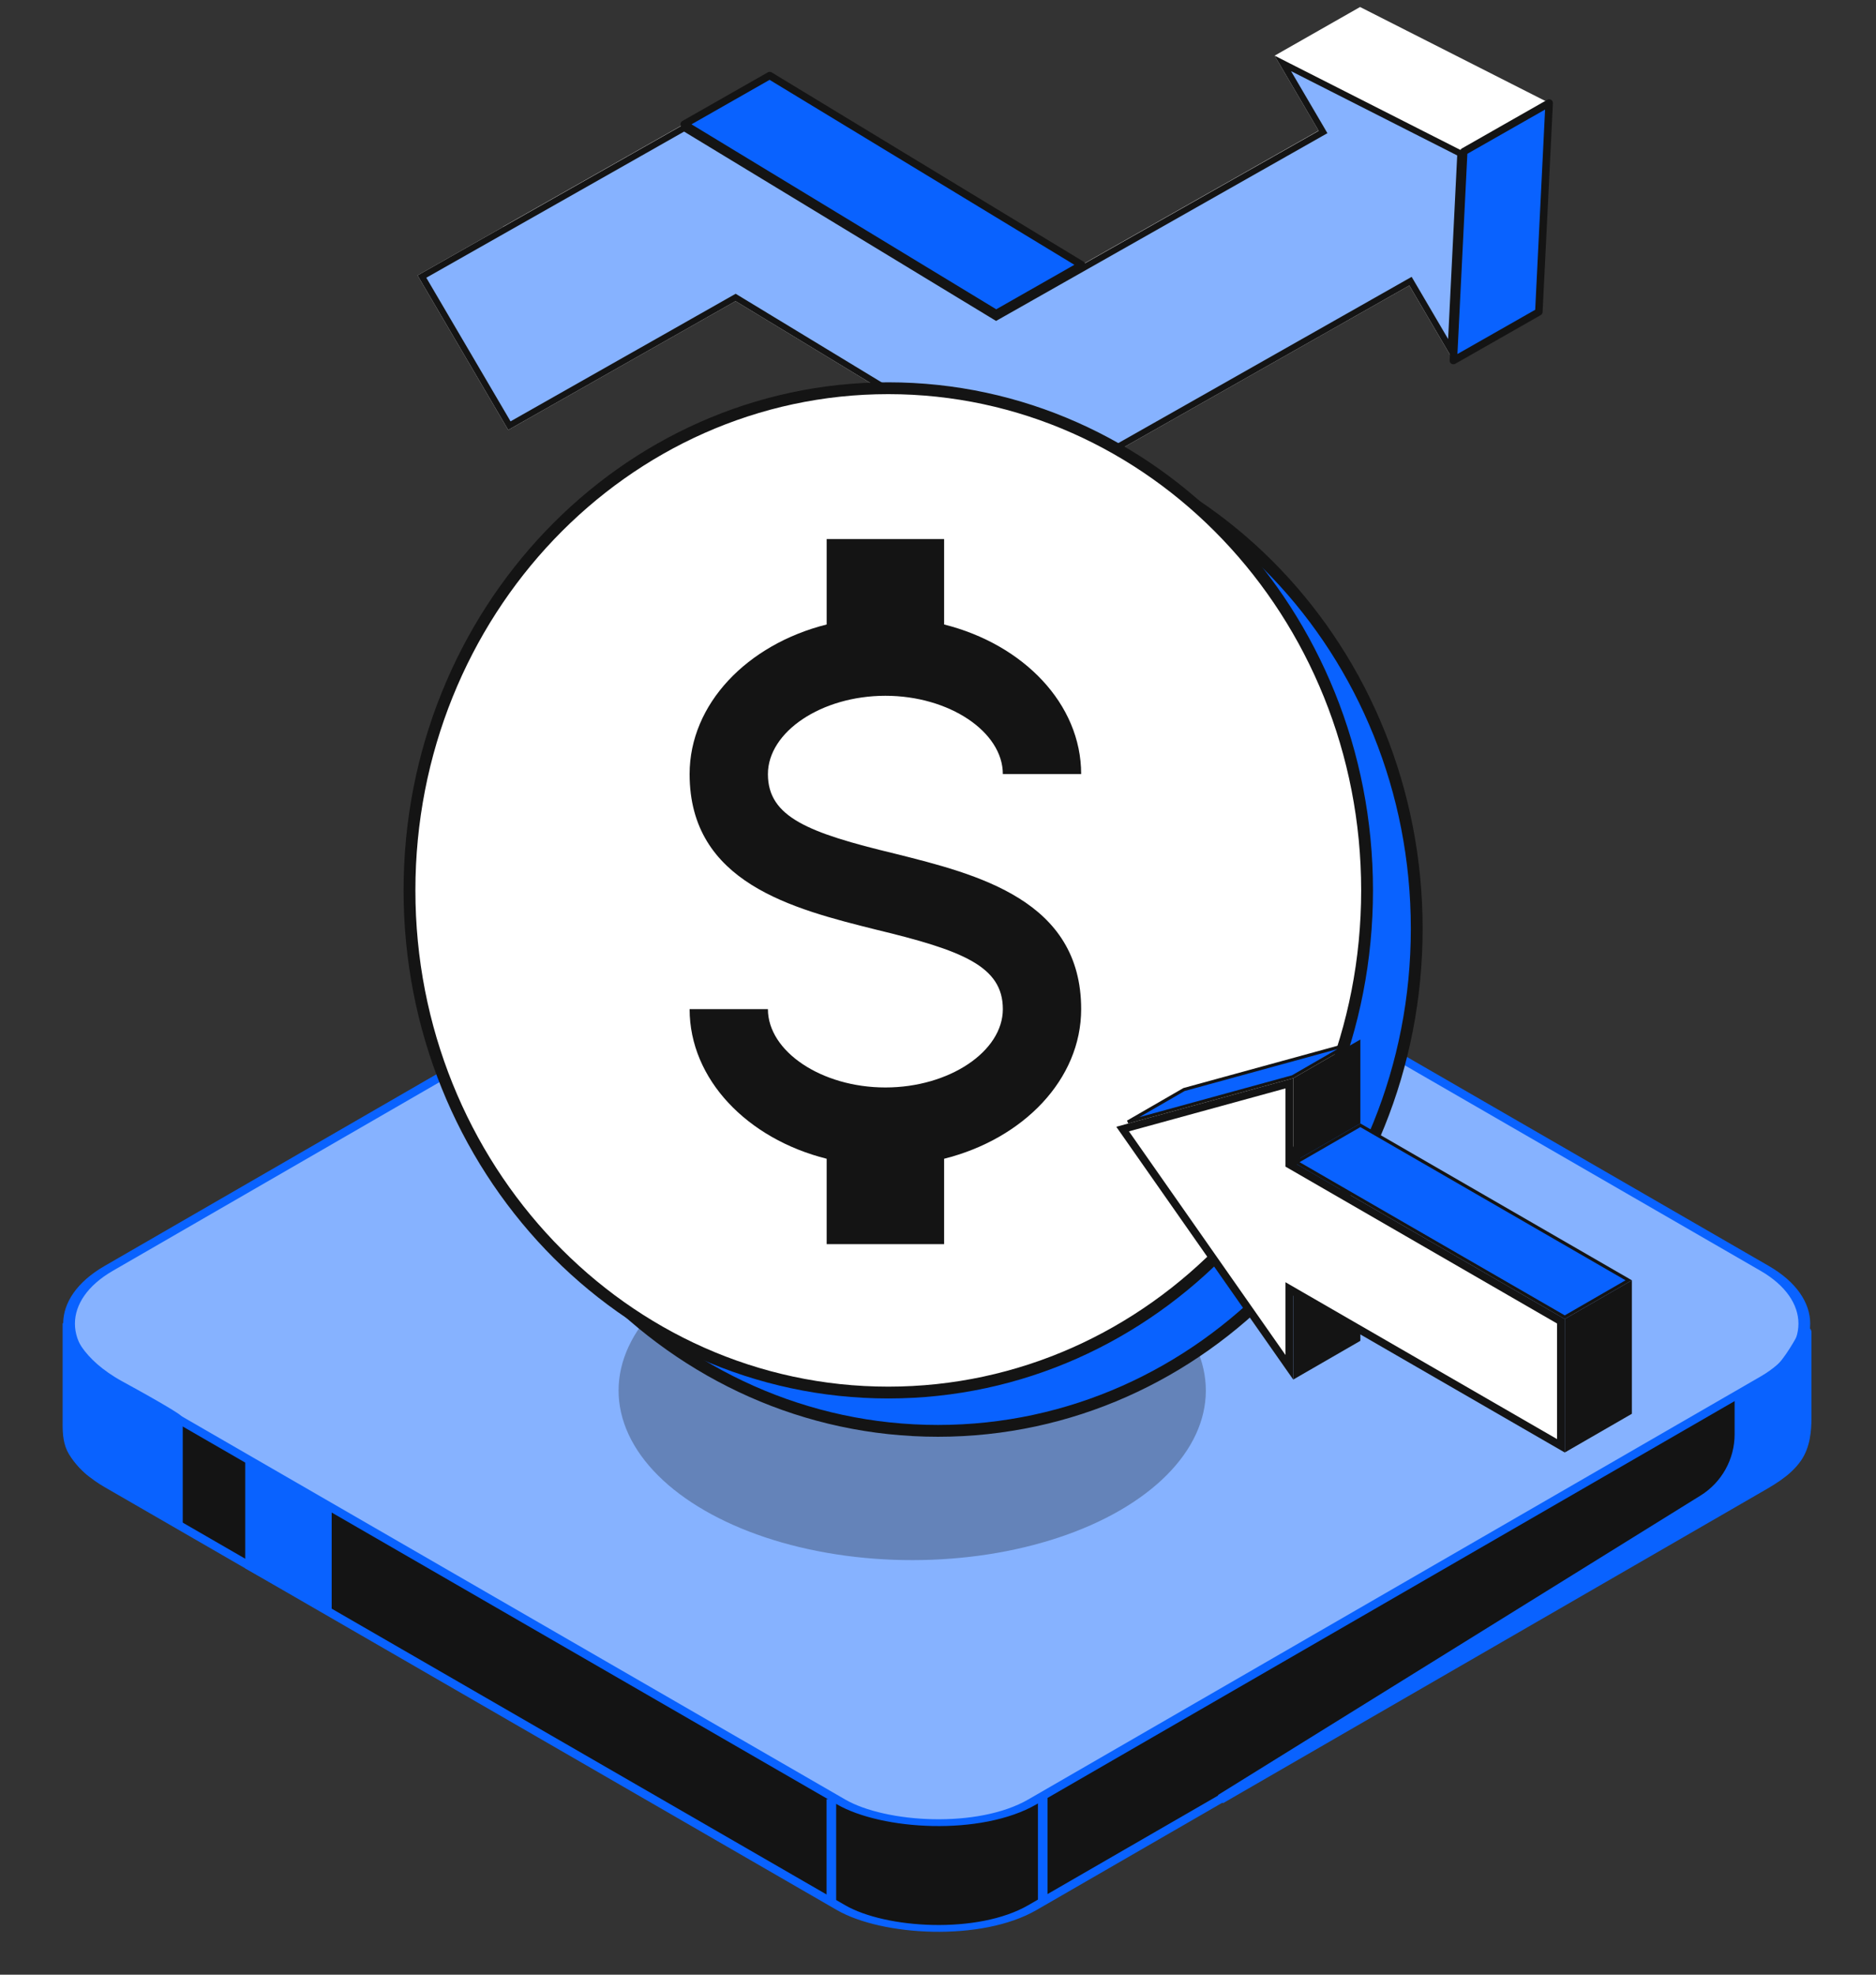 <svg width="134" height="141" viewBox="0 0 134 141" fill="none" xmlns="http://www.w3.org/2000/svg">
<rect x="0" y="0" width="134" height="141" fill="#333333" stroke="none"/>
<path d="M97.148 0.5L91.044 3.975L94.184 9.328L77.261 18.915L54.977 5.395L35.93 16.189L35.937 16.2L29.826 19.664L36.302 30.701L52.54 21.502L74.823 35.024L100.667 20.383L103.815 25.748L109.92 22.273L110.657 7.351L97.148 0.5Z" fill="white"/>
<path d="M30.138 19.748L48.868 9.133L71.038 22.584L71.152 22.653L71.268 22.588L94.303 9.539L94.503 9.426L94.387 9.227L91.63 4.527L104.32 10.963L103.626 24.978L100.863 20.268L100.75 20.076L100.555 20.186L74.827 34.761L52.658 21.308L52.544 21.239L52.428 21.305L36.385 30.393L30.138 19.748Z" fill="#86B2FF" stroke="#141414" stroke-width="0.454"/>
<path d="M48.871 8.87L54.975 5.395L77.259 18.915L71.154 22.39L48.871 8.87ZM110.654 7.351L104.549 10.827L103.811 25.748L109.916 22.272L110.654 7.351Z" fill="#0962FF"/>
<path d="M103.814 26.011C103.765 26.011 103.717 25.997 103.675 25.973C103.634 25.948 103.601 25.913 103.579 25.871C103.556 25.829 103.545 25.782 103.547 25.735L104.287 10.814C104.289 10.77 104.302 10.727 104.325 10.69C104.348 10.652 104.381 10.621 104.419 10.599L110.524 7.123C110.565 7.1 110.612 7.088 110.66 7.088C110.708 7.089 110.755 7.102 110.796 7.127C110.836 7.152 110.87 7.187 110.892 7.228C110.914 7.27 110.925 7.317 110.922 7.364L110.185 22.285C110.183 22.329 110.169 22.372 110.146 22.41C110.123 22.447 110.09 22.478 110.051 22.5L103.946 25.976C103.906 25.999 103.861 26.011 103.814 26.011ZM104.811 10.983L104.102 25.279L109.657 22.119L110.363 7.822L104.811 10.983ZM71.155 22.653C71.106 22.653 71.058 22.64 71.016 22.614L48.732 9.094C48.693 9.07 48.66 9.037 48.638 8.997C48.616 8.957 48.605 8.912 48.605 8.866C48.606 8.821 48.619 8.776 48.642 8.737C48.666 8.698 48.699 8.665 48.739 8.642L54.843 5.167C54.884 5.143 54.931 5.13 54.979 5.13C55.027 5.13 55.074 5.143 55.116 5.167L77.4 18.687C77.44 18.711 77.472 18.744 77.494 18.784C77.516 18.824 77.528 18.869 77.527 18.915C77.527 18.96 77.514 19.005 77.491 19.044C77.468 19.084 77.434 19.116 77.394 19.139L71.292 22.617C71.25 22.641 71.203 22.653 71.155 22.653ZM49.393 8.877L71.16 22.084L76.741 18.908L54.971 5.702L49.393 8.877Z" fill="#141414"/>
<rect x="0.594" width="76.187" height="76.187" rx="7.893" transform="matrix(0.866 -0.5 0.866 0.5 0.414 102.361)" fill="#141414" stroke="#0962FF" stroke-width="0.686"/>
<rect x="0.594" width="76.187" height="76.187" rx="7.893" transform="matrix(0.866 -0.5 0.866 0.5 0.414 94.811)" fill="#86B2FF" stroke="#0962FF" stroke-width="0.686"/>
<circle opacity="0.3" cx="17.125" cy="17.125" r="17.125" transform="matrix(0.866 0.5 -0.866 0.5 65.158 82.164)" fill="#141414"/>
<path d="M4.816 101.709V94.486C4.816 95.287 5.571 97.3 8.591 98.948C11.611 100.595 12.595 101.235 12.71 101.35V108.763L6.532 105.125C6.21 104.883 5.628 104.336 5.216 103.651C4.868 103.074 4.816 102.382 4.816 101.709Z" fill="#0962FF" stroke="#0962FF" stroke-width="0.686"/>
<path d="M128.842 94.486V102.379" stroke="#0962FF" stroke-width="0.686"/>
<path d="M59.383 128.461V135.668" stroke="#0962FF" stroke-width="0.686"/>
<path d="M74.482 128.118V135.668" stroke="#0962FF" stroke-width="0.686"/>
<path d="M124.244 102.413V99.634C124.244 99.634 126.053 98.768 126.989 97.918C127.77 97.209 128.597 95.703 128.914 95.094C128.947 95.029 129.048 95.054 129.048 95.127V101.185C129.048 102.201 128.94 103.26 128.362 104.095C127.624 105.161 126.426 105.793 125.303 106.442L87.18 128.461L121.647 107.079C123.262 106.077 124.244 104.312 124.244 102.413Z" fill="#0962FF" stroke="#0962FF" stroke-width="0.686"/>
<path d="M17.857 111.782V104.576L23.348 108.007V114.871L17.857 111.782Z" fill="#0962FF" stroke="#0962FF" stroke-width="0.686"/>
<path d="M66.996 102.168C48.107 102.168 32.796 86.115 32.796 66.312C32.796 46.51 48.107 30.456 66.996 30.456C85.883 30.456 101.195 46.51 101.195 66.312C101.195 86.115 85.883 102.168 66.996 102.168Z" fill="#0962FF" stroke="#141414" stroke-width="0.844" stroke-miterlimit="10"/>
<path d="M63.449 99.433C44.56 99.433 29.249 83.38 29.249 63.577C29.249 43.775 44.56 27.721 63.449 27.721C82.337 27.721 97.648 43.775 97.648 63.577C97.648 83.38 82.337 99.433 63.449 99.433Z" fill="white" stroke="#141414" stroke-width="0.844" stroke-miterlimit="10"/>
<path d="M49.258 72.055H54.851C54.851 75.076 58.683 77.649 63.242 77.649C67.801 77.649 71.632 75.076 71.632 72.055C71.632 68.979 68.724 67.86 62.571 66.378C56.641 64.896 49.258 63.05 49.258 55.274C49.258 50.268 53.369 46.017 59.047 44.59V38.493H67.437V44.59C73.115 46.017 77.226 50.268 77.226 55.274H71.632C71.632 52.254 67.801 49.681 63.242 49.681C58.683 49.681 54.851 52.254 54.851 55.274C54.851 58.351 57.76 59.47 63.913 60.952C69.842 62.434 77.226 64.28 77.226 72.055C77.226 77.062 73.115 81.313 67.437 82.739V88.837H59.047V82.739C53.369 81.313 49.258 77.062 49.258 72.055Z" fill="#141414"/>
<g clip-path="url(#clip0_1237_9464)">
<path d="M92.374 98.506L97.168 95.74V89.748L92.374 92.514V98.506Z" fill="#141414"/>
<path d="M92.097 77.353L80.187 80.619L92.097 97.629V92.514V92.035L92.512 92.275L111.493 103.235V94.342L92.236 83.222L92.097 83.142V82.982V77.353Z" fill="white" stroke="#141414" stroke-width="0.553"/>
<path d="M111.769 94.183L116.562 91.417V100.949L111.769 103.714V94.183Z" fill="#141414"/>
<path d="M92.374 82.982L97.168 80.217V74.225L92.374 76.99V82.982Z" fill="#141414"/>
<path d="M96.347 74.567L84.573 77.796L80.557 80.114L92.33 76.885L96.347 74.567Z" fill="#0962FF" stroke="#141414" stroke-width="0.227"/>
<path d="M111.769 94.052L116.336 91.417L97.167 80.348L92.6 82.982L111.769 94.052Z" fill="#0962FF" stroke="#141414" stroke-width="0.227"/>
</g>
<defs>
<clipPath id="clip0_1237_9464">
<rect width="36.828" height="29.49" fill="white" transform="matrix(-1 0 0 1 116.562 74.225)"/>
</clipPath>
</defs>
</svg>
